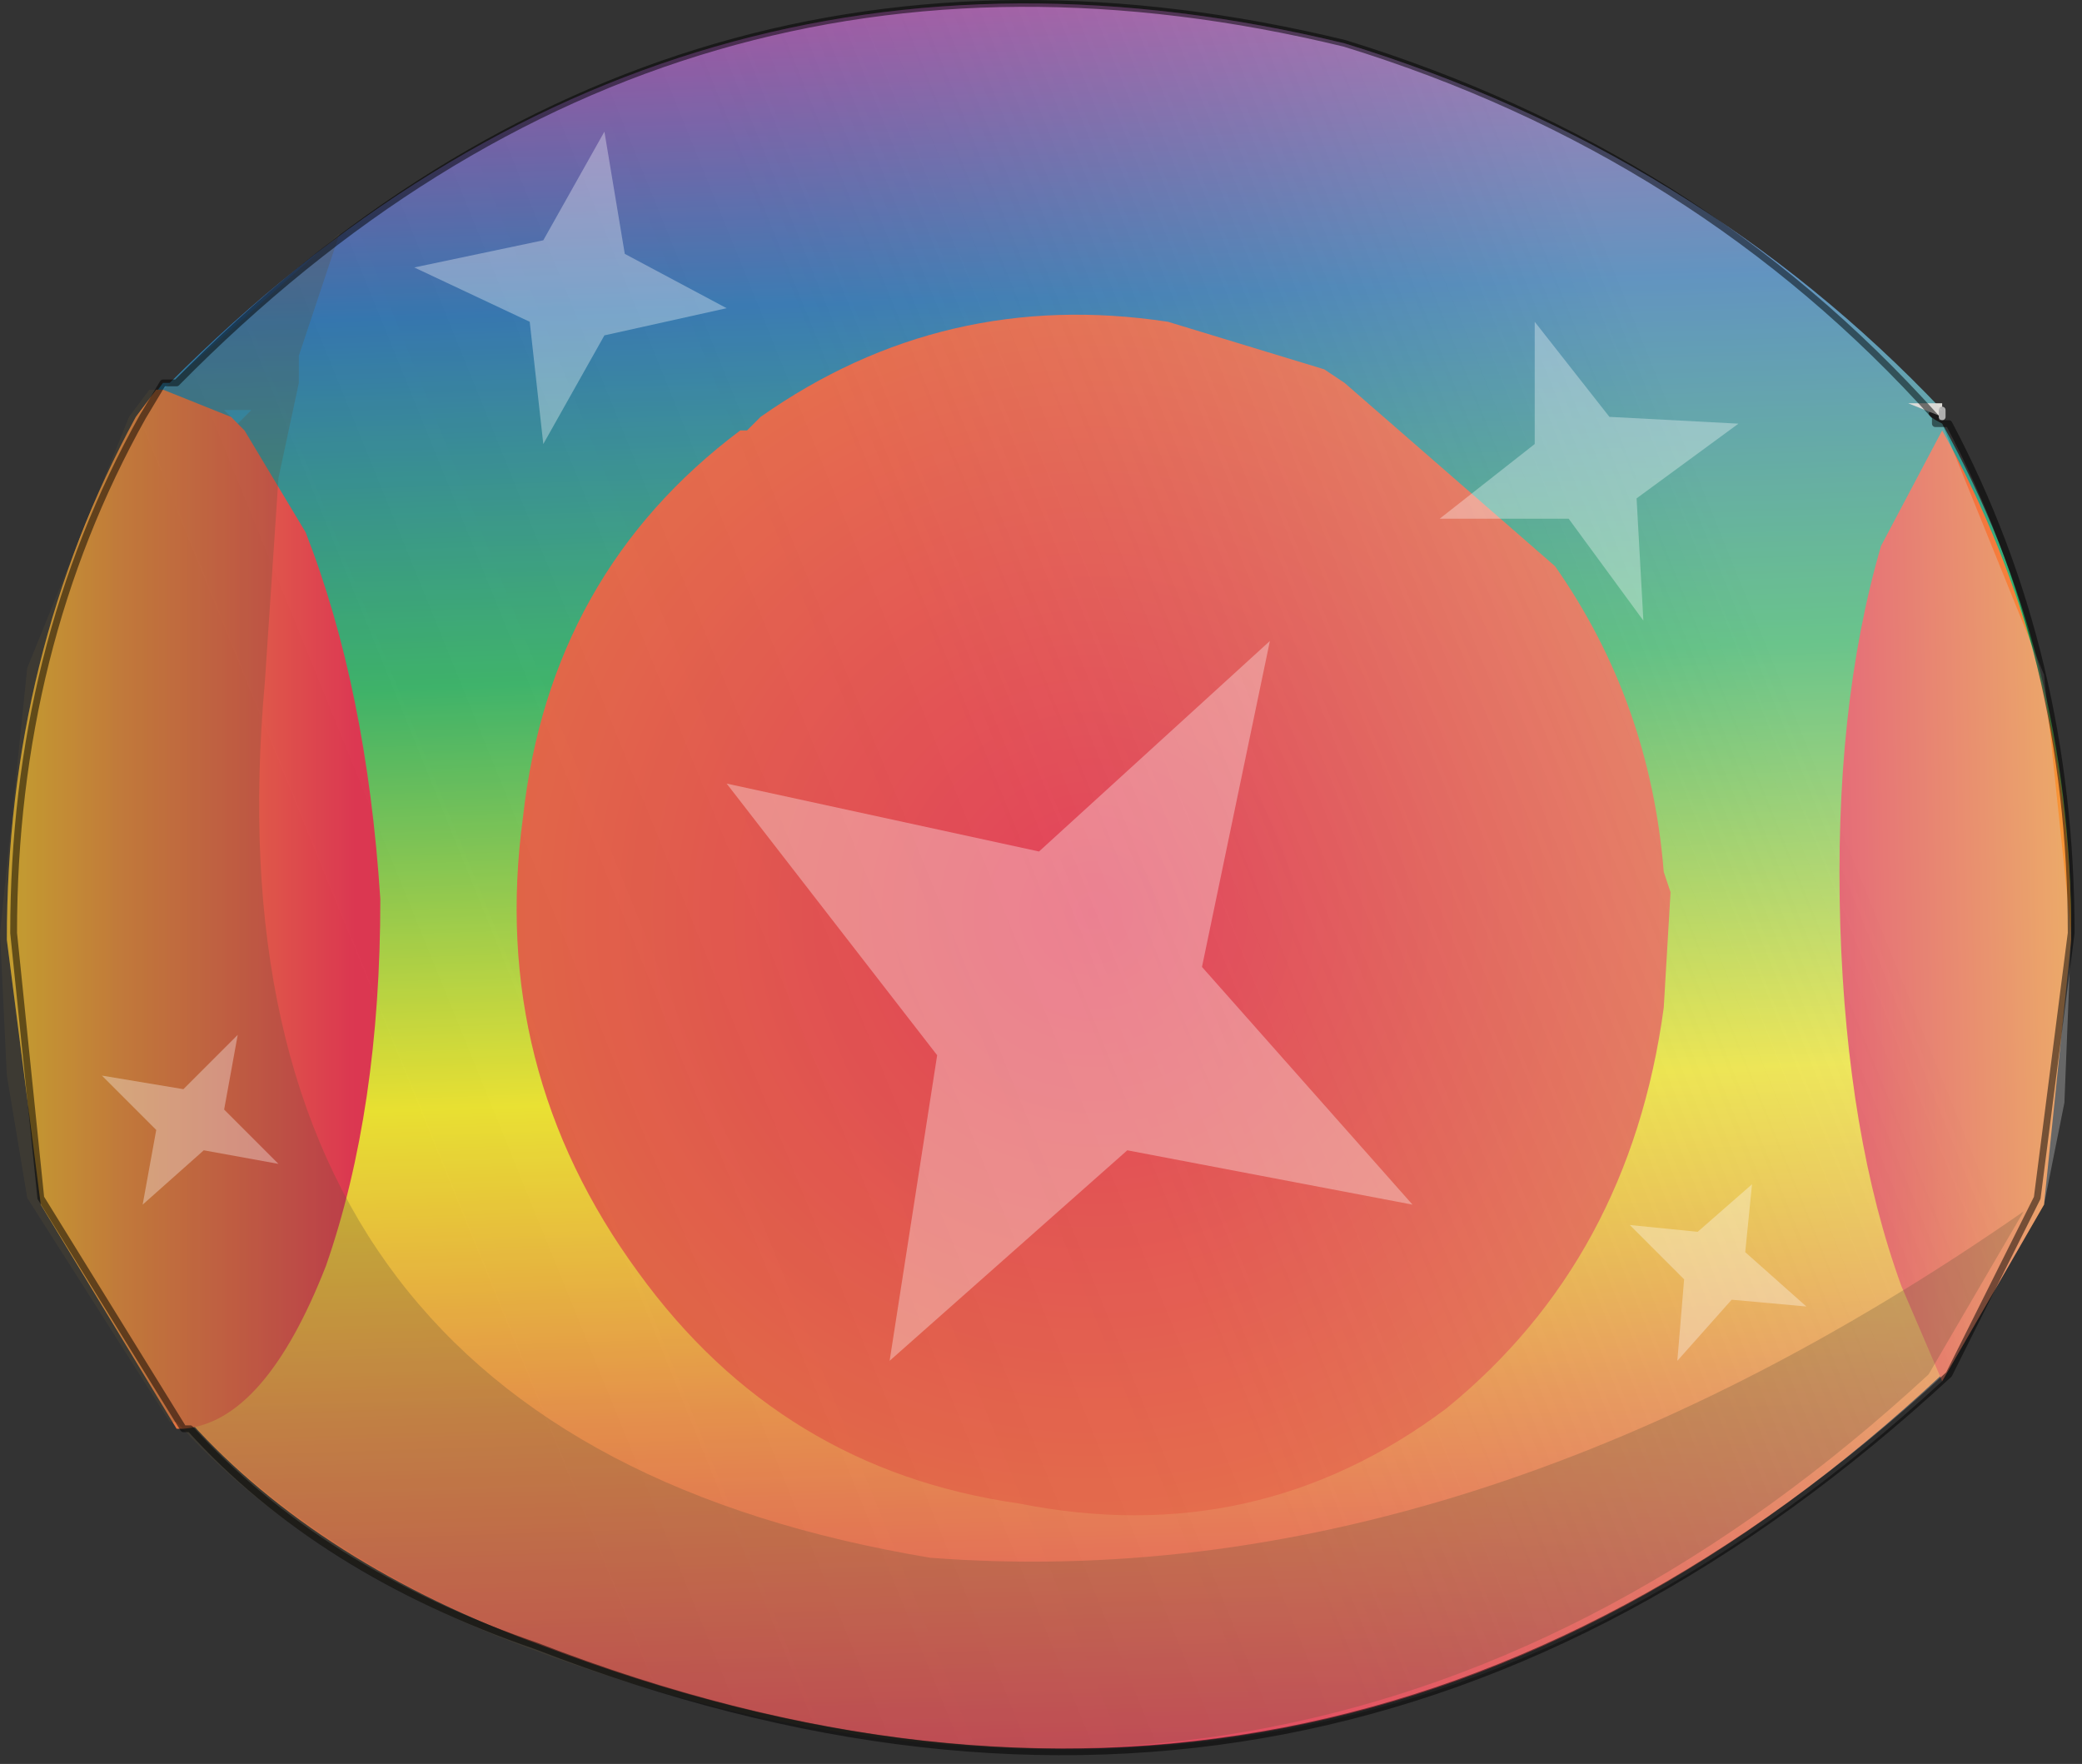 <?xml version="1.0" encoding="UTF-8" standalone="no"?>
<!DOCTYPE svg PUBLIC "-//W3C//DTD SVG 1.1//EN" "http://www.w3.org/Graphics/SVG/1.1/DTD/svg11.dtd">
<svg width="100%" height="100%" viewBox="0 0 229 194" version="1.1" xmlns="http://www.w3.org/2000/svg" xmlns:xlink="http://www.w3.org/1999/xlink" xml:space="preserve" xmlns:serif="http://www.serif.com/" style="fill-rule:evenodd;clip-rule:evenodd;stroke-linecap:round;stroke-linejoin:round;">
    <rect x="0" y="0" width="229" height="194" fill="#333333" stroke="none"/>
    <g transform="matrix(1,0,0,1,-12.6,-11.333)">
        <g transform="matrix(14.938,0,0,14.938,-175.613,-163.155)">
            <g id="sprite0" transform="matrix(1,0,0,1,20.25,18.15)">
                <g id="toadydroiteblanc">
                    <g id="shape0">
                        <path d="M6.65,-3.45C6.517,-3.45 6.517,-3.417 6.65,-3.35C7.283,-2.217 7.6,-0.967 7.6,0.4L7.4,2.35L6.65,3.65C3.65,6.45 0.217,7.117 -3.65,5.65C-4.75,5.25 -5.617,4.7 -6.25,4L-6.3,4L-7.3,2.35L-7.55,0.4C-7.55,-1 -7.233,-2.283 -6.6,-3.45L-6.45,-3.65L-6.4,-3.65C-3.933,-6.117 -1.05,-6.95 2.25,-6.15C3.983,-5.617 5.45,-4.717 6.65,-3.45" style="fill:url(#_Linear1);"/>
                    </g>
                </g>
                <g id="shape1">
                    <path d="M6.65,-3.45L6.65,-3.4L6.4,-3.5L6.65,-3.5L6.65,-3.45" style="fill:url(#_Radial2);"/>
                    <path d="M6.65,-3.4L6.65,-3.45" style="fill:none;fill-rule:nonzero;stroke:#afafaf;stroke-width:0.05px;"/>
                </g>
                <g id="toadydroiterouge" transform="matrix(1,0,0,1,0,0.25)">
                    <g id="shape2">
                        <path d="M-5.95,-3.65L-5.85,-3.55L-5.4,-2.8C-5.1,-2.033 -4.917,-1.133 -4.85,-0.1C-4.85,0.933 -4.983,1.833 -5.25,2.6C-5.55,3.367 -5.9,3.767 -6.3,3.8L-6.35,3.8L-7.35,2.15L-7.6,0.2C-7.6,-1.2 -7.283,-2.483 -6.65,-3.65L-6.5,-3.85L-6.45,-3.85L-5.95,-3.65" style="fill:url(#_Linear3);"/>
                        <path d="M6.65,-3.55C7.283,-2.417 7.6,-1.167 7.6,0.2L7.4,2.15L6.65,3.45L6.35,2.75C6.083,2.017 5.933,1.133 5.9,0.1C5.867,-0.967 5.967,-1.9 6.2,-2.7L6.65,-3.55" style="fill:url(#_Linear4);"/>
                        <path d="M2.25,-3.9L3.8,-2.55C4.267,-1.883 4.533,-1.133 4.6,-0.3L4.65,-0.15L4.6,0.7C4.433,1.933 3.9,2.917 3,3.65C2.067,4.35 1.017,4.583 -0.15,4.35C-1.317,4.183 -2.25,3.617 -2.95,2.65C-3.683,1.65 -3.967,0.533 -3.8,-0.7C-3.667,-1.9 -3.133,-2.85 -2.2,-3.55L-2.15,-3.55L-2.05,-3.65C-1.15,-4.283 -0.15,-4.517 0.95,-4.35L2.1,-4L2.25,-3.9" style="fill:url(#_Radial5);"/>
                    </g>
                </g>
                <g id="sprite3">
                    <g id="shape3">
                        <path d="M6.65,-3.35L7.4,-1.5L7.6,0.4L7.55,1.65L7.4,2.4L6.65,3.7C3.65,6.467 0.217,7.117 -3.65,5.65C-4.717,5.25 -5.567,4.717 -6.2,4.05L-6.35,4.05L-7.35,2.4L-7.6,0.45C-7.6,-0.95 -7.283,-2.233 -6.65,-3.4L-6.6,-3.45L-6.5,-3.6L-6.45,-3.6L-6.45,-3.65L-6.4,-3.65C-3.933,-6.117 -1.05,-6.95 2.25,-6.15C3.983,-5.617 5.45,-4.717 6.65,-3.45C6.517,-3.45 6.517,-3.417 6.65,-3.35" style="fill:url(#_Linear6);"/>
                    </g>
                </g>
                <g id="shape4">
                    <path d="M-5.15,-4.75L-5.45,-3.85L-5.45,-3.65L-5.6,-2.95L-5.7,-1.45C-6.033,2.25 -4.4,4.4 -0.8,5C1.833,5.2 4.517,4.35 7.25,2.45L6.55,3.65C3.517,6.45 0.067,7.117 -3.8,5.65C-4.867,5.25 -5.717,4.7 -6.35,4L-6.4,4L-7.45,2.35L-7.6,1.45L-7.65,0.4L-7.45,-1.55L-6.7,-3.4L-6.55,-3.6L-6.45,-3.6L-5.15,-4.75M-5.9,-3.35L-5.8,-3.45L-6,-3.45L-5.9,-3.35" style="fill:#5c5035;fill-opacity:0.25;"/>
                    <path d="M6.6,-3.35L6.7,-3.35C7.3,-2.217 7.6,-0.967 7.6,0.4L7.35,2.35L6.7,3.65C3.633,6.483 0.167,7.15 -3.7,5.65C-4.767,5.283 -5.617,4.75 -6.25,4.05L-6.3,4.05L-7.35,2.35L-7.55,0.4C-7.55,-1 -7.233,-2.267 -6.6,-3.4L-6.45,-3.65L-6.35,-3.65C-3.917,-6.117 -1.05,-6.95 2.25,-6.15C3.983,-5.617 5.433,-4.7 6.6,-3.4L6.6,-3.35Z" style="fill:none;fill-rule:nonzero;stroke:#000;stroke-opacity:0.5;stroke-width:0.05px;"/>
                </g>
            </g>
            <g id="shape5">
                <path d="M21.95,16.4L21.45,18.8L23,20.55L20.9,20.15L19.15,21.7L19.5,19.45L17.95,17.45L20.25,17.95L21.95,16.4M24.15,15.5L23.2,15.5L23.9,14.95L23.9,14.05L24.45,14.75L25.4,14.8L24.65,15.35L24.7,16.25L24.15,15.5M17.05,12.65L17.2,13.55L17.95,13.95L17.05,14.15L16.6,14.95L16.5,14.05L15.65,13.65L16.6,13.45L17.05,12.65M24.6,20.7L25.1,20.75L25.5,20.4L25.45,20.9L25.9,21.3L25.35,21.25L24.95,21.7L25,21.1L24.6,20.7M14.65,20.25L14.1,20.15L13.65,20.55L13.75,20L13.35,19.6L13.95,19.7L14.35,19.3L14.25,19.85L14.65,20.25" style="fill:#fff;fill-opacity:0.33;"/>
            </g>
        </g>
    </g>
    <defs>
        <linearGradient id="_Linear1" x1="0" y1="0" x2="1" y2="0" gradientUnits="userSpaceOnUse" gradientTransform="matrix(-0.328,-12.78,12.78,-0.328,0.064,6.391)"><stop offset="0" style="stop-color:#ef405b;stop-opacity:1"/><stop offset="0.2" style="stop-color:#f79547;stop-opacity:1"/><stop offset="0.38" style="stop-color:#fdf32b;stop-opacity:1"/><stop offset="0.62" style="stop-color:#37bd69;stop-opacity:1"/><stop offset="0.83" style="stop-color:#2b76b7;stop-opacity:1"/><stop offset="1" style="stop-color:#a34ba3;stop-opacity:1"/></linearGradient>
        <radialGradient id="_Radial2" cx="0" cy="0" r="1" gradientUnits="userSpaceOnUse" gradientTransform="matrix(1.966,0,0,1.966,5.1,-3.5)"><stop offset="0" style="stop-color:#fff;stop-opacity:1"/><stop offset="1" style="stop-color:#d6d3cc;stop-opacity:1"/></radialGradient>
        <linearGradient id="_Linear3" x1="0" y1="0" x2="1" y2="0" gradientUnits="userSpaceOnUse" gradientTransform="matrix(-8.52,1.04336e-15,-1.04336e-15,-8.52,-5.04,1.471)"><stop offset="0" style="stop-color:#ee314f;stop-opacity:1"/><stop offset="0.2" style="stop-color:#f78d38;stop-opacity:1"/><stop offset="0.38" style="stop-color:#fef31a;stop-opacity:1"/><stop offset="0.62" style="stop-color:#27b95e;stop-opacity:1"/><stop offset="0.83" style="stop-color:#1a6bb2;stop-opacity:1"/><stop offset="1" style="stop-color:#9d3d9c;stop-opacity:1"/></linearGradient>
        <linearGradient id="_Linear4" x1="0" y1="0" x2="1" y2="0" gradientUnits="userSpaceOnUse" gradientTransform="matrix(8.52,-0.164,0.164,8.52,5.64,-3.937)"><stop offset="0" style="stop-color:#ee314f;stop-opacity:1"/><stop offset="0.2" style="stop-color:#f78d38;stop-opacity:1"/><stop offset="0.4" style="stop-color:#fef31a;stop-opacity:1"/><stop offset="0.62" style="stop-color:#27b95e;stop-opacity:1"/><stop offset="0.83" style="stop-color:#1a6bb2;stop-opacity:1"/><stop offset="1" style="stop-color:#9d3d9c;stop-opacity:1"/></linearGradient>
        <radialGradient id="_Radial5" cx="0" cy="0" r="1" gradientUnits="userSpaceOnUse" gradientTransform="matrix(10.813,0,0,10.813,0.4,0)"><stop offset="0" style="stop-color:#ee314f;stop-opacity:1"/><stop offset="1" style="stop-color:#f9b22c;stop-opacity:1"/></radialGradient>
        <linearGradient id="_Linear6" x1="0" y1="0" x2="1" y2="0" gradientUnits="userSpaceOnUse" gradientTransform="matrix(10.65,-4.424,4.424,10.65,-2.54,9.426)"><stop offset="0" style="stop-color:#5b5b5b;stop-opacity:0.13"/><stop offset="0.07" style="stop-color:#5b5b5b;stop-opacity:0.13"/><stop offset="0.51" style="stop-color:#9a9a9a;stop-opacity:0.15"/><stop offset="1" style="stop-color:#d0d0d0;stop-opacity:0.33"/></linearGradient>
    </defs>
</svg>
